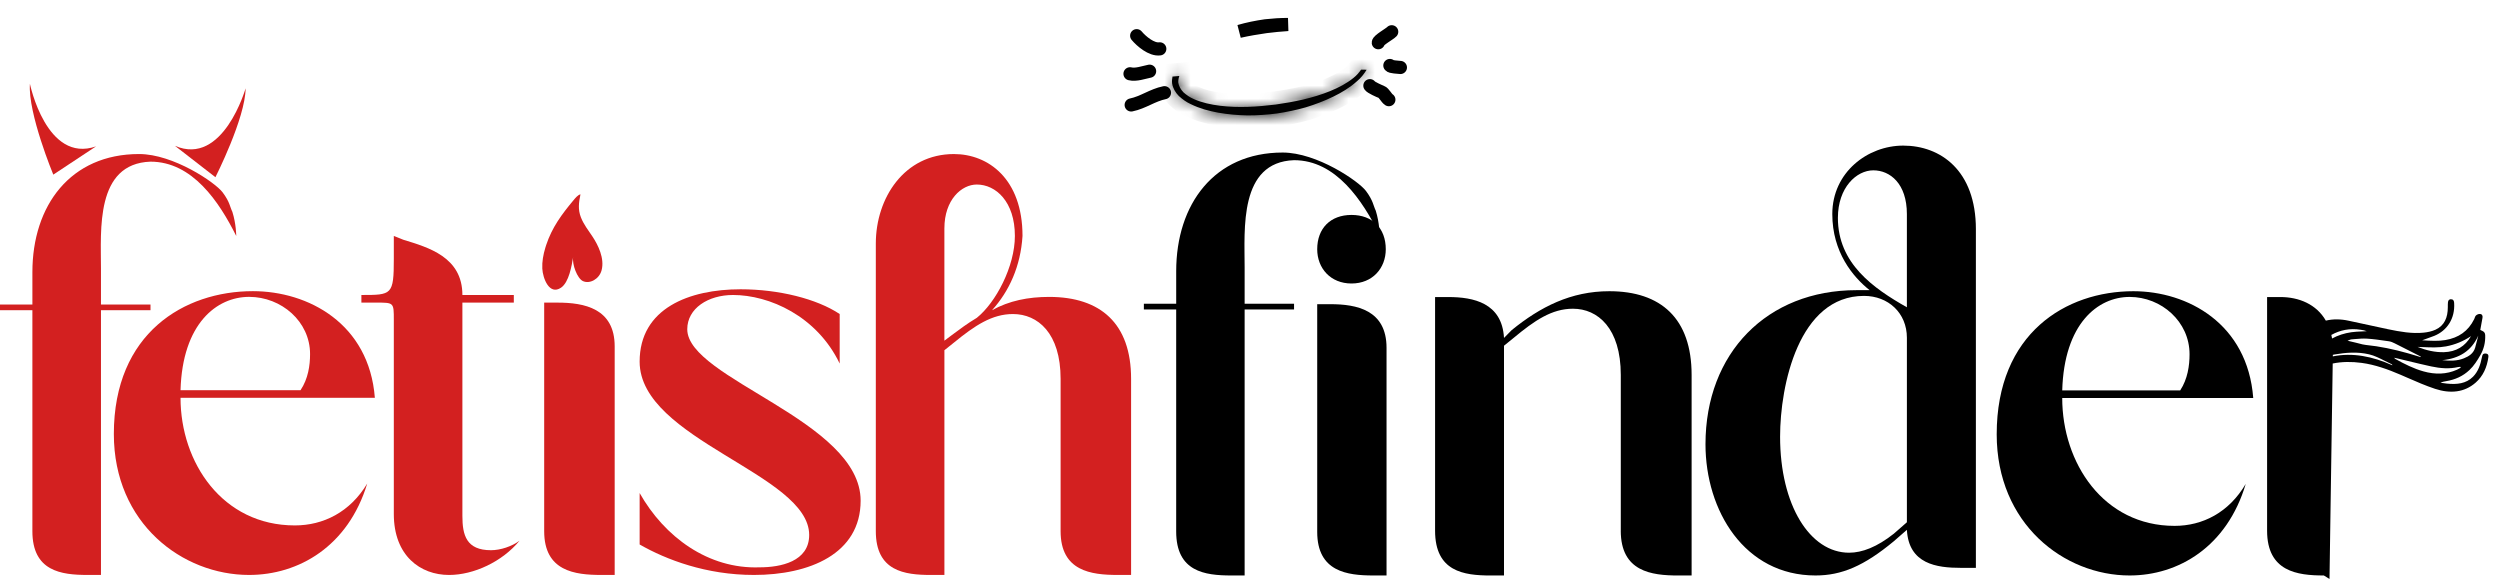 <svg viewBox="0 0 190 44" fill="none" xmlns="http://www.w3.org/2000/svg">
<path d="M28.489 30.234C28.054 24.589 23.421 22.128 19.222 22.128C14.01 22.128 8.652 25.313 8.652 32.984C8.652 39.787 13.865 43.696 18.932 43.696C22.697 43.696 26.461 41.524 27.91 36.748C26.606 38.92 24.579 39.932 22.407 39.932C16.906 39.932 13.72 35.155 13.72 30.233H28.489V30.234ZM13.72 29.654C13.865 24.588 16.472 22.562 18.932 22.562C21.394 22.562 23.565 24.443 23.565 26.905C23.565 27.774 23.421 28.786 22.841 29.654H13.72Z" fill="#D32020"/>
<path d="M4.051 13.272C4.051 13.272 2.116 8.616 2.273 6.367C2.273 6.367 3.524 12.44 7.3 11.124L4.051 13.272Z" fill="#D32020"/>
<path d="M16.372 13.468C16.372 13.468 18.652 8.97 18.665 6.715C18.665 6.715 16.961 12.677 13.294 11.081L16.372 13.468Z" fill="#D32020"/>
<path d="M0 23.143V23.577H2.461V40.369C2.461 43.408 4.632 43.696 6.66 43.696H7.674V23.577H11.438V23.143H7.674V20.393C7.674 17.497 7.239 12.431 11.438 12.286C14.623 12.286 16.651 15.327 17.954 17.933C17.954 17.933 17.954 17.032 17.661 16.103C17.475 15.731 17.475 15.359 16.917 14.616C16.36 13.872 13.176 11.707 10.57 11.707C5.359 11.707 2.462 15.616 2.462 20.681V23.144H0V23.143Z" fill="#D32020"/>
<path d="M80.606 40.369C80.606 43.408 82.923 43.696 84.95 43.696H85.963V28.788C85.963 24.59 83.647 22.565 79.737 22.565C78.145 22.565 76.697 22.853 75.393 23.578C76.697 22.131 77.565 20.248 77.711 17.933C77.711 13.591 75.105 11.708 72.499 11.708C68.734 11.708 66.562 15.038 66.562 18.511V40.37C66.562 43.409 68.734 43.697 70.761 43.697H71.775V26.617L72.499 26.038C74.091 24.736 75.394 23.867 76.986 23.867C78.87 23.867 80.606 25.316 80.606 28.789C80.606 34.144 80.606 35.012 80.606 40.369ZM71.774 17.353C71.774 15.181 73.078 14.024 74.236 14.024C75.683 14.024 77.131 15.327 77.131 17.933C77.131 20.247 75.683 22.999 74.236 24.156C73.511 24.59 72.932 25.025 72.352 25.458L71.773 25.892V17.353H71.774Z" fill="#D32020"/>
<path d="M41.358 40.369C41.358 43.408 43.673 43.696 45.702 43.696H46.716V26.328C46.716 23.432 44.399 22.999 42.371 22.999H41.358V40.369Z" fill="#D32020"/>
<path d="M61.498 40.657C61.498 42.682 59.326 43.117 57.735 43.117C53.825 43.262 50.496 40.802 48.613 37.472V41.381C50.639 42.54 53.679 43.696 57.299 43.696C61.498 43.696 65.408 42.103 65.408 38.051C65.408 31.973 52.232 28.788 52.232 25.024C52.232 23.432 53.825 22.419 55.708 22.419C58.458 22.419 62.077 24.012 63.816 27.63V23.866C62.077 22.707 59.182 21.985 56.285 21.985C52.377 21.985 48.612 23.432 48.612 27.484C48.614 33.419 61.498 36.025 61.498 40.657Z" fill="#D32020"/>
<path d="M35.142 22.998H39.05V22.419H35.142C35.142 19.523 32.536 18.8 30.653 18.221L29.93 17.931V19.669C29.93 22.419 29.784 22.419 27.466 22.419V22.998H28.625C29.93 22.998 29.93 22.998 29.93 24.3V39.065C29.93 42.249 31.957 43.697 34.128 43.697C36.01 43.697 38.182 42.683 39.486 41.091C38.905 41.527 38.037 41.816 37.314 41.816C35.43 41.816 35.142 40.657 35.142 39.211V22.998Z" fill="#D32020"/>
<path d="M41.446 18.825C41.289 19.347 41.189 19.888 41.215 20.412C41.252 21.148 41.75 22.469 42.64 21.863C43.245 21.452 43.447 20.199 43.56 19.529C43.466 20.089 43.872 21.159 44.297 21.361C44.816 21.605 45.539 21.214 45.719 20.548C45.965 19.639 45.45 18.61 45.024 17.972C44.713 17.505 44.364 17.064 44.151 16.524C43.917 15.929 43.984 15.416 44.115 14.769C43.908 14.816 43.717 15.062 43.569 15.238C42.697 16.285 41.954 17.28 41.51 18.623C41.488 18.691 41.467 18.758 41.446 18.825Z" fill="#D32020"/>
<path d="M171.246 30.251C170.818 24.597 166.264 22.132 162.137 22.132C157.015 22.132 151.749 25.322 151.749 33.006C151.749 39.821 156.872 43.736 161.852 43.736C165.553 43.736 169.252 41.561 170.676 36.776C169.395 38.952 167.402 39.966 165.268 39.966C159.861 39.966 156.729 35.181 156.729 30.25H171.246V30.251ZM156.73 29.671C156.872 24.596 159.434 22.567 161.852 22.567C164.272 22.567 166.406 24.451 166.406 26.917C166.406 27.787 166.264 28.801 165.695 29.671H156.73Z" fill="black"/>
<path d="M100.108 40.422C100.108 43.45 102.385 43.736 104.38 43.736H105.377V26.435C105.377 23.55 103.098 23.118 101.105 23.118H100.108V40.422Z" fill="black"/>
<path d="M86.934 23.084V23.52H89.39V40.393C89.39 43.447 91.557 43.736 93.58 43.736H94.592V23.52H98.348V23.084H94.592V20.32C94.592 17.41 94.158 12.32 98.348 12.174C101.526 12.174 103.55 15.23 104.85 17.848C104.85 17.848 104.85 16.944 104.557 16.01C104.372 15.636 104.372 15.262 103.815 14.515C103.259 13.768 100.082 11.593 97.482 11.593C92.281 11.593 89.391 15.521 89.391 20.61V23.085H86.934V23.084Z" fill="black"/>
<path d="M88.5 7.045C87.588 7.23 86.873 7.793 85.969 7.976" stroke="black" stroke-linecap="round"/>
<path d="M87.37 5.411C86.898 5.506 86.333 5.72 85.88 5.608" stroke="black" stroke-linecap="round"/>
<path d="M88.144 3.713C87.519 3.801 86.738 3.132 86.387 2.712" stroke="black" stroke-linecap="round"/>
<path d="M104.751 3.247C104.735 3.062 105.62 2.578 105.77 2.414" stroke="black" stroke-linecap="round"/>
<path d="M105.63 4.977C105.673 5.094 106.285 5.104 106.431 5.128" stroke="black" stroke-linecap="round"/>
<path d="M104.111 6.51C104.174 6.634 104.831 6.93 104.983 6.983C105.187 7.054 105.362 7.457 105.554 7.575" stroke="black" stroke-linecap="round"/>
<path d="M94.186 2.383C94.836 2.194 95.505 2.059 96.186 1.961C96.755 1.898 97.323 1.861 97.887 1.861C97.317 1.897 96.752 1.955 96.197 2.023L96.185 2.025C95.523 2.12 94.852 2.233 94.186 2.383Z" fill="black" stroke="black"/>
<mask id="path-20-inside-1_1_141" fill="white">
<path d="M103.444 5.292C103.286 5.516 103.105 5.733 102.872 5.915C102.354 6.34 101.725 6.662 101.078 6.929C99.771 7.456 98.364 7.746 96.959 7.944C95.551 8.121 94.118 8.206 92.726 8.038C92.034 7.951 91.348 7.805 90.744 7.534C90.434 7.405 90.176 7.221 89.946 7.021C89.741 6.804 89.596 6.557 89.55 6.288C89.538 6.116 89.569 5.944 89.629 5.775C89.456 5.79 89.283 5.802 89.11 5.819C89.072 5.994 89.06 6.173 89.082 6.352C89.143 6.714 89.338 7.037 89.593 7.299C89.864 7.542 90.161 7.764 90.497 7.913C91.153 8.24 91.872 8.437 92.6 8.566C93.33 8.695 94.073 8.758 94.818 8.772C95.564 8.775 96.311 8.718 97.052 8.625C97.79 8.512 98.523 8.363 99.239 8.156C99.952 7.939 100.648 7.675 101.312 7.353C101.975 7.032 102.61 6.647 103.148 6.158C103.43 5.926 103.651 5.636 103.844 5.335C103.85 5.323 103.854 5.31 103.86 5.299C103.721 5.295 103.583 5.293 103.444 5.292Z"/>
</mask>
<path d="M103.444 5.292C103.286 5.516 103.105 5.733 102.872 5.915C102.354 6.34 101.725 6.662 101.078 6.929C99.771 7.456 98.364 7.746 96.959 7.944C95.551 8.121 94.118 8.206 92.726 8.038C92.034 7.951 91.348 7.805 90.744 7.534C90.434 7.405 90.176 7.221 89.946 7.021C89.741 6.804 89.596 6.557 89.55 6.288C89.538 6.116 89.569 5.944 89.629 5.775C89.456 5.79 89.283 5.802 89.11 5.819C89.072 5.994 89.06 6.173 89.082 6.352C89.143 6.714 89.338 7.037 89.593 7.299C89.864 7.542 90.161 7.764 90.497 7.913C91.153 8.24 91.872 8.437 92.6 8.566C93.33 8.695 94.073 8.758 94.818 8.772C95.564 8.775 96.311 8.718 97.052 8.625C97.79 8.512 98.523 8.363 99.239 8.156C99.952 7.939 100.648 7.675 101.312 7.353C101.975 7.032 102.61 6.647 103.148 6.158C103.43 5.926 103.651 5.636 103.844 5.335C103.85 5.323 103.854 5.31 103.86 5.299C103.721 5.295 103.583 5.293 103.444 5.292Z" fill="black"/>
<path d="M103.444 5.292L103.435 4.296L102.914 4.292L102.618 4.712L103.444 5.292ZM102.872 5.915L102.243 5.128L102.233 5.135L102.224 5.143L102.872 5.915ZM101.078 6.929L101.47 7.853L101.478 7.849L101.078 6.929ZM96.959 7.944L97.102 8.932L97.11 8.931L97.118 8.93L96.959 7.944ZM92.726 8.038L92.616 9.026L92.622 9.027L92.726 8.038ZM90.744 7.534L91.144 6.627L91.131 6.621L91.118 6.616L90.744 7.534ZM89.946 7.021L89.22 7.696L89.254 7.732L89.291 7.764L89.946 7.021ZM89.55 6.288L88.548 6.34L88.552 6.39L88.56 6.439L89.55 6.288ZM89.629 5.775L90.577 6.119L91.099 4.64L89.52 4.783L89.629 5.775ZM89.11 5.819L88.993 4.828L88.277 4.899L88.127 5.595L89.11 5.819ZM89.082 6.352L88.086 6.457L88.089 6.477L88.092 6.497L89.082 6.352ZM89.593 7.299L88.876 7.983L88.901 8.009L88.928 8.033L89.593 7.299ZM90.497 7.913L90.935 7.025L90.914 7.014L90.894 7.005L90.497 7.913ZM92.6 8.566L92.441 9.547L92.442 9.547L92.6 8.566ZM94.818 8.772L94.818 9.767L94.832 9.768L94.818 8.772ZM97.052 8.625L97.196 9.613L97.209 9.611L97.221 9.609L97.052 8.625ZM99.239 8.156L99.535 9.113L99.549 9.109L99.239 8.156ZM101.312 7.353L100.859 6.456L100.858 6.457L101.312 7.353ZM103.148 6.158L102.498 5.388L102.48 5.403L102.463 5.418L103.148 6.158ZM103.844 5.335L104.694 5.879L104.716 5.845L104.734 5.81L103.844 5.335ZM103.86 5.299L104.751 5.774L105.507 4.345L103.869 4.303L103.86 5.299ZM103.444 5.292L102.618 4.712C102.491 4.892 102.373 5.026 102.243 5.128L102.872 5.915L103.502 6.702C103.837 6.44 104.082 6.141 104.27 5.873L103.444 5.292ZM102.872 5.915L102.224 5.143C101.813 5.48 101.284 5.758 100.678 6.008L101.078 6.929L101.478 7.849C102.167 7.565 102.896 7.199 103.521 6.686L102.872 5.915ZM101.078 6.929L100.686 6.005C99.486 6.489 98.169 6.765 96.8 6.958L96.959 7.944L97.118 8.93C98.558 8.727 100.056 8.423 101.47 7.852L101.078 6.929ZM96.959 7.944L96.815 6.956C95.445 7.128 94.105 7.204 92.829 7.05L92.726 8.038L92.622 9.027C94.132 9.209 95.657 9.114 97.102 8.932L96.959 7.944ZM92.726 8.038L92.836 7.05C92.19 6.968 91.617 6.84 91.144 6.627L90.744 7.534L90.343 8.44C91.079 8.77 91.878 8.933 92.616 9.026L92.726 8.038ZM90.744 7.534L91.118 6.616C90.943 6.543 90.778 6.432 90.601 6.278L89.946 7.021L89.291 7.764C89.573 8.01 89.926 8.267 90.37 8.451L90.744 7.534ZM89.946 7.021L90.672 6.346C90.565 6.233 90.543 6.16 90.539 6.137L89.55 6.288L88.56 6.439C88.649 6.953 88.916 7.375 89.22 7.696L89.946 7.021ZM89.55 6.288L90.551 6.236C90.551 6.232 90.55 6.196 90.577 6.119L89.629 5.775L88.681 5.431C88.589 5.691 88.524 6 88.548 6.34L89.55 6.288ZM89.629 5.775L89.52 4.783C89.394 4.794 89.156 4.812 88.993 4.828L89.11 5.819L89.227 6.81C89.409 6.792 89.519 6.787 89.738 6.767L89.629 5.775ZM89.11 5.819L88.127 5.595C88.07 5.862 88.048 6.154 88.086 6.457L89.082 6.352L90.079 6.246C90.072 6.193 90.074 6.125 90.092 6.043L89.11 5.819ZM89.082 6.352L88.092 6.497C88.194 7.112 88.517 7.614 88.876 7.983L89.593 7.299L90.31 6.615C90.159 6.46 90.091 6.317 90.073 6.207L89.082 6.352ZM89.593 7.299L88.928 8.033C89.24 8.312 89.627 8.611 90.1 8.821L90.497 7.913L90.894 7.005C90.694 6.916 90.488 6.771 90.258 6.565L89.593 7.299ZM90.497 7.913L90.059 8.801C90.833 9.187 91.655 9.407 92.441 9.547L92.6 8.566L92.76 7.586C92.088 7.467 91.473 7.293 90.935 7.025L90.497 7.913ZM92.6 8.566L92.442 9.547C93.231 9.686 94.028 9.753 94.818 9.767L94.818 8.772L94.818 7.776C94.118 7.763 93.428 7.704 92.759 7.586L92.6 8.566ZM94.818 8.772L94.832 9.768C95.631 9.771 96.422 9.711 97.196 9.613L97.052 8.625L96.908 7.637C96.199 7.726 95.498 7.779 94.805 7.776L94.818 8.772ZM97.052 8.625L97.221 9.609C97.992 9.492 98.769 9.334 99.535 9.113L99.239 8.156L98.942 7.199C98.277 7.392 97.588 7.533 96.882 7.64L97.052 8.625ZM99.239 8.156L99.549 9.109C100.303 8.879 101.05 8.597 101.767 8.249L101.312 7.353L100.858 6.457C100.247 6.753 99.6 6.999 98.929 7.203L99.239 8.156ZM101.312 7.353L101.765 8.249C102.481 7.903 103.204 7.47 103.834 6.898L103.148 6.158L102.463 5.418C102.017 5.824 101.47 6.16 100.859 6.456L101.312 7.353ZM103.148 6.158L103.799 6.928C104.19 6.605 104.475 6.221 104.694 5.879L103.844 5.335L102.993 4.79C102.827 5.05 102.669 5.247 102.498 5.388L103.148 6.158ZM103.844 5.335L104.734 5.81C104.748 5.785 104.758 5.764 104.764 5.749C104.767 5.742 104.77 5.736 104.772 5.732C104.774 5.728 104.775 5.724 104.776 5.723C104.777 5.721 104.776 5.722 104.776 5.723C104.775 5.724 104.774 5.727 104.772 5.731C104.768 5.739 104.761 5.755 104.751 5.774L103.86 5.299L102.97 4.823C102.956 4.849 102.946 4.87 102.94 4.884C102.937 4.891 102.934 4.897 102.932 4.902C102.93 4.906 102.929 4.909 102.928 4.911C102.927 4.913 102.928 4.912 102.928 4.911C102.929 4.91 102.93 4.906 102.932 4.902C102.936 4.894 102.943 4.879 102.953 4.859L103.844 5.335ZM103.86 5.299L103.869 4.303C103.721 4.299 103.576 4.297 103.435 4.296L103.444 5.292L103.454 6.288C103.589 6.289 103.721 6.291 103.852 6.294L103.86 5.299Z" fill="black" mask="url(#path-20-inside-1_1_141)"/>
<path d="M150.168 17.427C150.168 12.945 147.475 11.066 144.642 11.066C141.949 11.066 139.255 13.089 139.255 16.269C139.255 19.159 140.815 21.04 142.091 22.052C141.806 22.052 141.381 22.052 141.097 22.052C134.295 22.052 129.617 26.824 129.617 33.761C129.617 38.822 132.593 43.736 137.979 43.736C139.962 43.736 141.663 43.015 143.93 41.135L144.923 40.268C145.065 42.87 147.191 43.157 149.033 43.157H150.167V17.427H150.168ZM144.924 23.354C142.373 21.908 139.68 20.029 139.68 16.559C139.68 14.246 141.097 12.945 142.372 12.945C143.648 12.945 144.923 13.956 144.923 16.271V23.354H144.924ZM143.932 40.56C142.656 41.572 141.524 42.006 140.531 42.006C137.554 42.006 135.287 38.392 135.287 33.188C135.287 29.283 136.705 22.488 141.665 22.488C143.507 22.488 144.924 23.788 144.924 25.669V39.692L143.932 40.56Z" fill="black"/>
<path d="M123.178 40.335C123.178 43.442 125.507 43.737 127.544 43.737H128.563V28.495C128.563 24.203 126.234 22.132 122.308 22.132C119.396 22.132 117.069 23.317 114.887 25.09L114.304 25.683C114.158 23.019 111.976 22.576 110.085 22.576H109.066V40.335C109.066 43.442 111.247 43.737 113.286 43.737H114.304V26.275L115.033 25.683C116.632 24.352 117.942 23.463 119.543 23.463C121.434 23.463 123.18 24.944 123.18 28.495V40.335H123.178Z" fill="black"/>
<path fill-rule="evenodd" clip-rule="evenodd" d="M176.764 24.368C176.047 23.122 174.717 22.575 173.306 22.575H172.299V40.335C172.299 43.442 174.599 43.736 176.612 43.736L177.042 44L177.286 27.627C177.983 27.485 178.719 27.476 179.487 27.58C180.5 27.716 181.476 28.066 182.447 28.484C182.612 28.556 182.777 28.628 182.943 28.7C183.647 29.008 184.352 29.316 185.068 29.552C186.223 29.931 187.294 29.831 188.151 29.078C188.71 28.587 189.014 27.918 189.118 27.128C189.133 27.012 189.103 26.908 188.982 26.88C188.895 26.86 188.779 26.864 188.724 26.912C188.663 26.965 188.641 27.074 188.622 27.167L188.621 27.175C188.512 27.731 188.333 28.246 187.949 28.633C187.419 29.166 186.716 29.231 185.961 29.153C185.854 29.141 185.746 29.125 185.639 29.11C185.585 29.102 185.532 29.094 185.478 29.087C185.62 29.017 185.767 28.991 185.914 28.967C186.594 28.855 187.188 28.587 187.678 28.123C188.023 27.797 188.275 27.398 188.512 26.981C188.77 26.526 188.897 26.031 188.875 25.471C188.869 25.308 188.796 25.213 188.656 25.148C188.629 25.135 188.602 25.122 188.572 25.108C188.551 25.098 188.528 25.087 188.502 25.075C188.524 24.954 188.546 24.835 188.567 24.716C188.601 24.527 188.635 24.34 188.669 24.153C188.699 23.989 188.637 23.871 188.474 23.861C188.366 23.853 188.247 23.91 188.168 23.981C188.124 24.021 188.102 24.086 188.079 24.151C188.067 24.187 188.054 24.223 188.038 24.255C187.589 25.166 186.851 25.676 185.847 25.844C185.302 25.936 184.745 25.902 184.184 25.868C184.151 25.866 184.118 25.864 184.085 25.862C184.232 25.803 184.382 25.751 184.531 25.699C184.692 25.642 184.853 25.586 185.01 25.523C185.971 25.133 186.591 24.211 186.515 23.036C186.507 22.908 186.486 22.776 186.328 22.748C186.169 22.72 186.067 22.795 186.047 22.954C186.033 23.07 186.034 23.192 186.034 23.313C186.034 23.327 186.034 23.34 186.034 23.354C186.033 24.135 185.774 24.751 185.096 25.058C184.822 25.182 184.506 25.25 184.196 25.282C183.308 25.372 182.405 25.211 181.501 25.023C180.506 24.815 179.513 24.6 178.519 24.38C177.896 24.242 177.31 24.235 176.764 24.368ZM177.018 24.909C177.017 24.907 177.016 24.904 177.015 24.901C177.021 24.902 177.026 24.902 177.032 24.903C177.027 24.905 177.023 24.907 177.018 24.909ZM177.237 25.726C177.221 25.633 177.203 25.542 177.182 25.453C177.183 25.452 177.185 25.452 177.186 25.451C177.855 25.082 178.594 24.933 179.411 25.062L179.423 25.064C179.573 25.088 179.725 25.112 179.873 25.172C179.748 25.18 179.621 25.185 179.495 25.19C179.227 25.201 178.959 25.212 178.698 25.25C178.163 25.328 177.676 25.488 177.237 25.726ZM177.294 27.085L177.296 26.967C177.336 26.957 177.376 26.948 177.417 26.941C178.278 26.795 179.165 26.718 180.059 26.932C180.463 27.027 180.857 27.227 181.25 27.427C181.424 27.515 181.598 27.604 181.773 27.683C181.794 27.691 181.807 27.72 181.821 27.761C180.303 27.082 178.794 26.781 177.294 27.085ZM183.98 27.103L183.971 27.14C183.865 27.108 183.759 27.076 183.653 27.043C183.436 26.977 183.219 26.91 183.002 26.849C181.937 26.548 180.871 26.321 179.798 26.215C179.632 26.199 179.466 26.154 179.299 26.109C179.224 26.089 179.15 26.069 179.075 26.052L179.073 26.051C178.872 26.004 178.67 25.956 178.412 25.895C178.453 25.881 178.49 25.865 178.525 25.85C178.593 25.821 178.652 25.796 178.716 25.792C178.804 25.785 178.891 25.778 178.979 25.77C179.28 25.744 179.582 25.718 179.888 25.737C180.382 25.767 180.88 25.84 181.378 25.912C181.441 25.921 181.504 25.93 181.566 25.939C181.71 25.959 181.861 26.026 182.001 26.096C182.466 26.327 182.93 26.564 183.393 26.8C183.568 26.889 183.743 26.979 183.919 27.068C183.934 27.076 183.95 27.085 183.965 27.095C183.97 27.097 183.975 27.1 183.98 27.103ZM186.985 27.88L187.016 27.943L187.015 27.944C186.986 27.96 186.957 27.976 186.928 27.993C186.863 28.03 186.799 28.067 186.732 28.098C185.938 28.454 185.08 28.478 184.179 28.224C183.44 28.017 182.741 27.664 182.051 27.285C182.04 27.278 182.03 27.269 182.011 27.251C181.996 27.237 181.976 27.217 181.946 27.191C181.98 27.197 182.009 27.202 182.033 27.206C182.082 27.215 182.115 27.22 182.148 27.228C182.426 27.294 182.705 27.362 182.984 27.43C183.578 27.574 184.172 27.719 184.768 27.847C185.465 27.997 186.16 28.051 186.826 27.895C186.86 27.888 186.894 27.886 186.929 27.884C186.948 27.883 186.966 27.882 186.985 27.88ZM183.735 26.364C184.401 26.632 185.074 26.784 185.745 26.765C186.656 26.739 187.349 26.33 187.799 25.546C187.22 25.929 186.591 26.197 185.889 26.327C185.325 26.431 184.745 26.406 184.162 26.381C184.02 26.375 183.878 26.369 183.735 26.364ZM185.606 27.373C186.871 27.253 187.821 26.691 188.344 25.518L188.347 25.518C188.325 25.602 188.304 25.686 188.283 25.77C188.228 25.99 188.174 26.21 188.11 26.426C187.979 26.865 187.641 27.079 187.252 27.235C186.741 27.44 186.184 27.434 185.606 27.373Z" fill="black"/>
<path d="M102.714 21.546C101.121 21.546 100.108 20.387 100.108 18.941C100.108 17.349 101.121 16.335 102.714 16.335C104.306 16.335 105.319 17.348 105.319 18.941C105.319 20.387 104.307 21.546 102.714 21.546Z" fill="black"/>
</svg>
